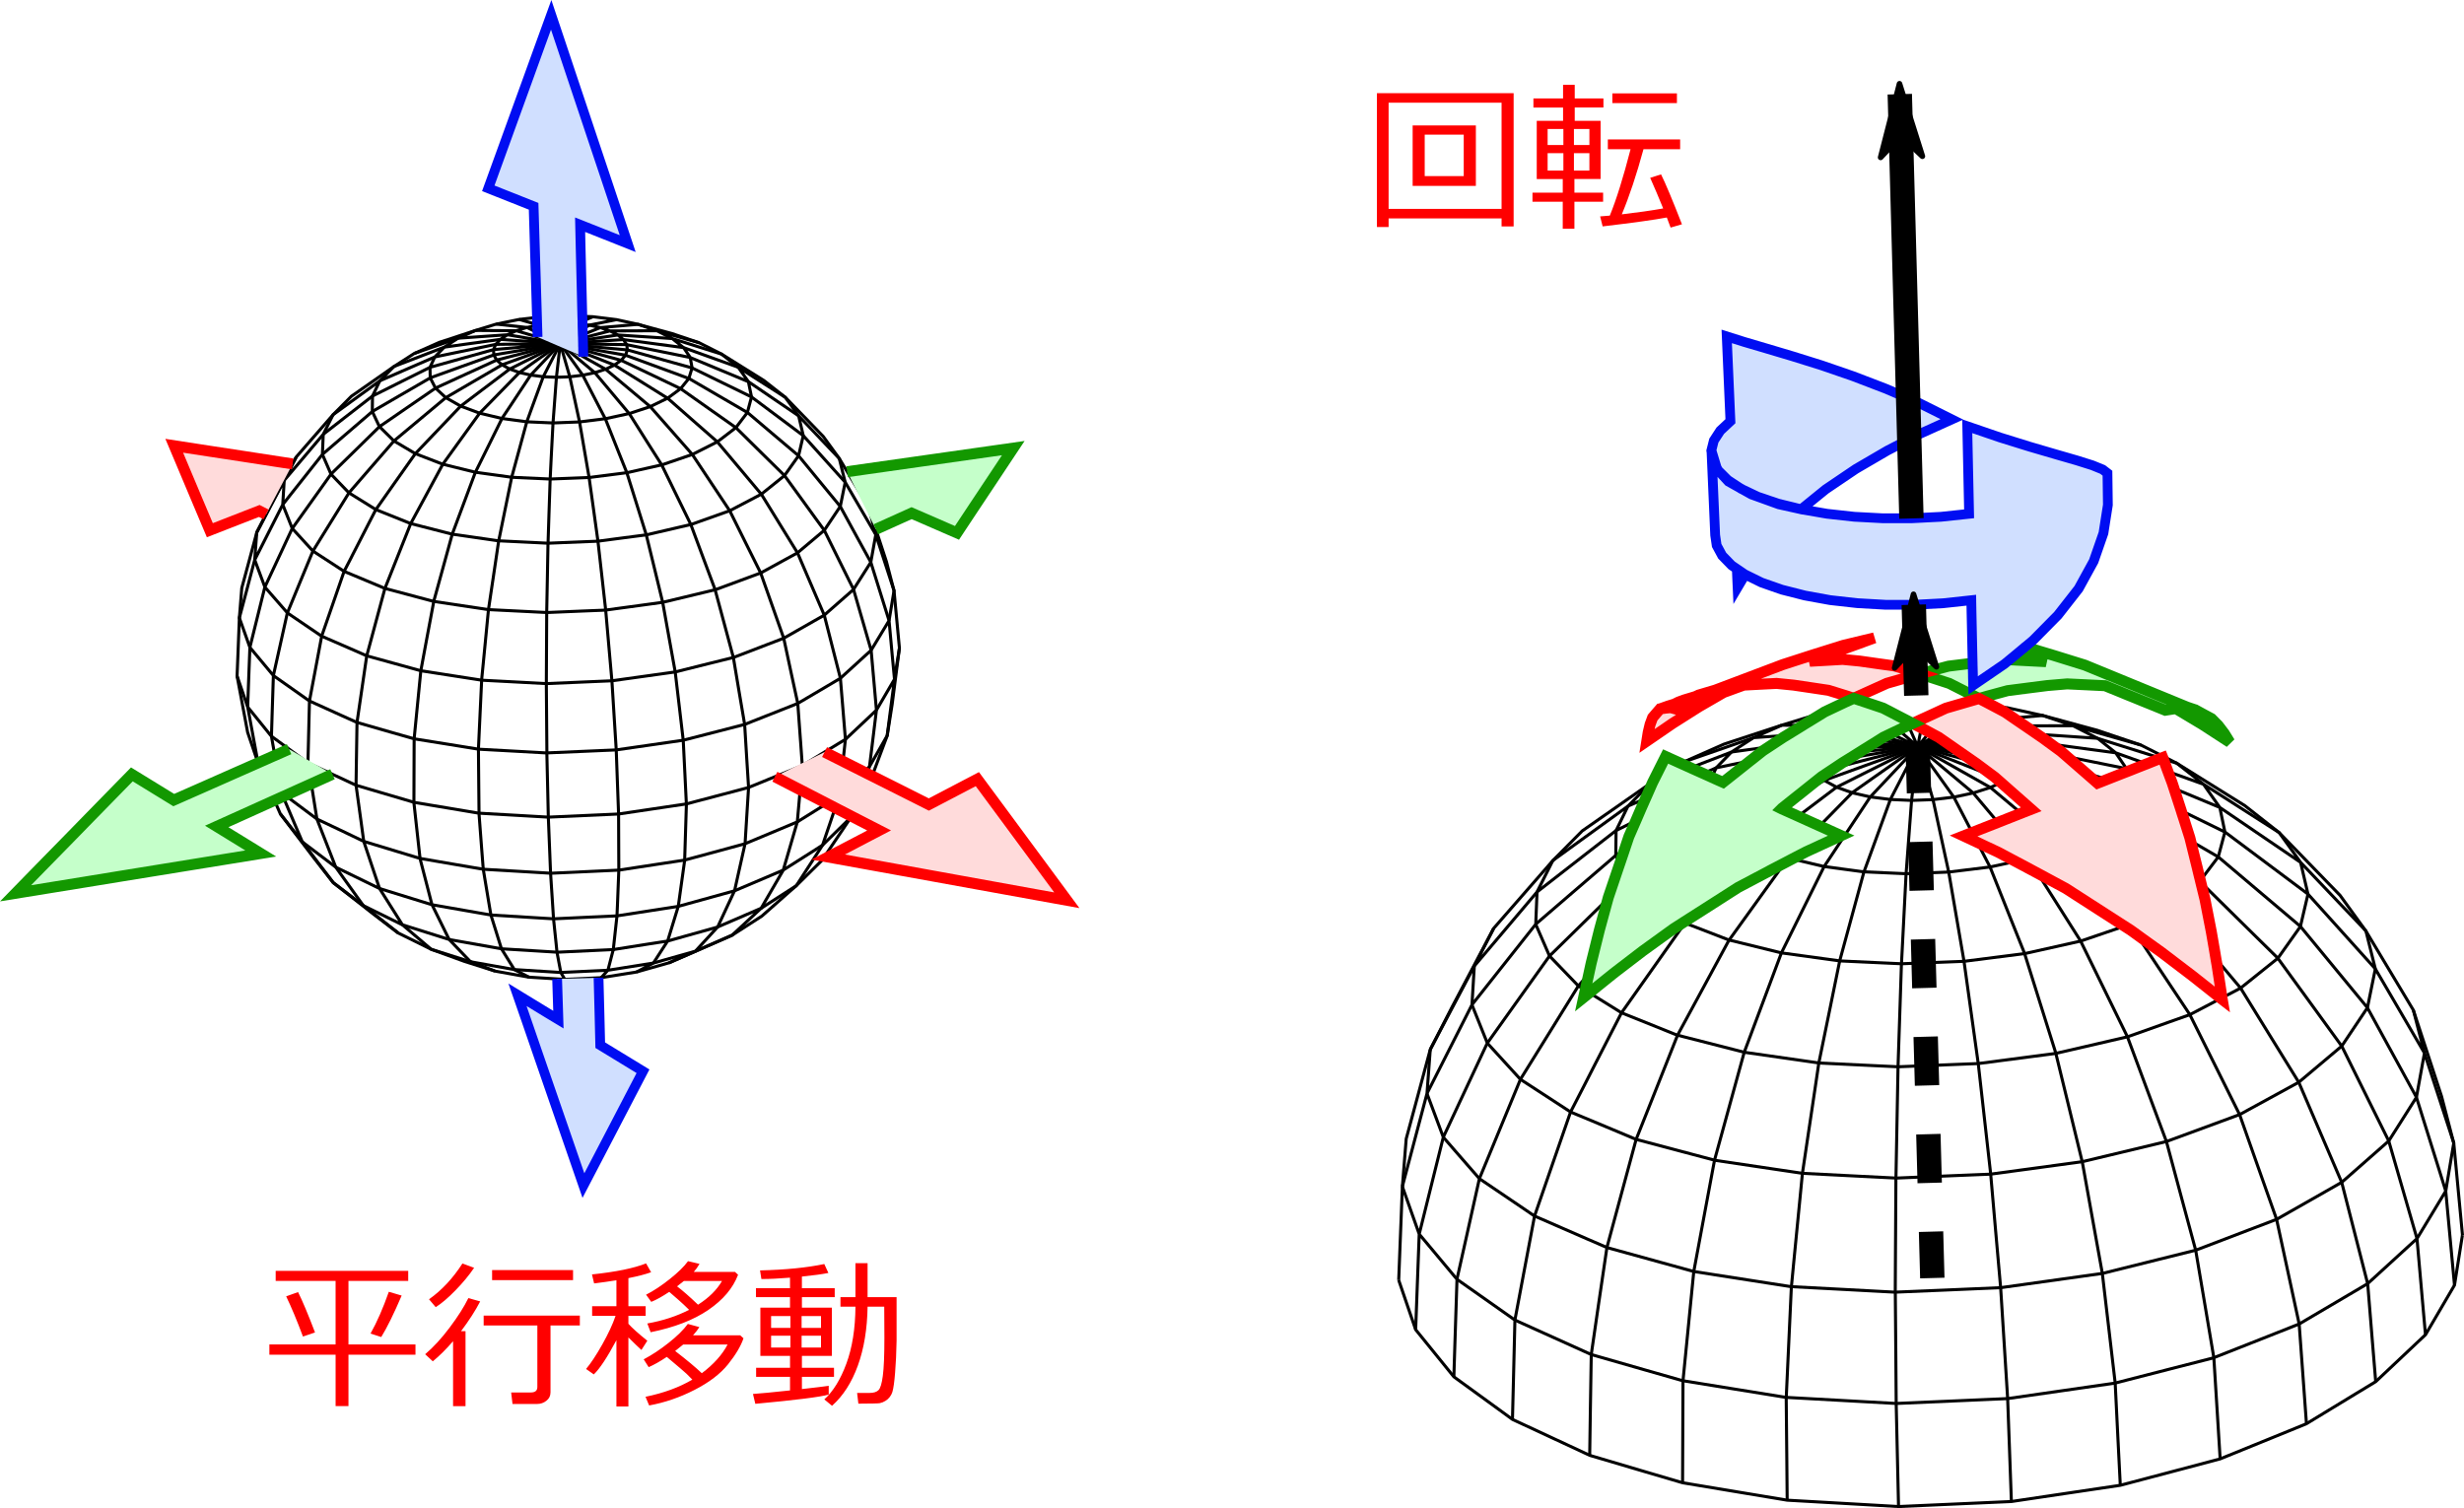 <svg width="202.114" height="123.699" viewBox="0 0 53.476 32.729" xml:space="preserve" xmlns="http://www.w3.org/2000/svg">
<defs>
<marker id="a" overflow="visible" orient="auto">
<path d="m4 0 2-2-7 2 7 2Z" fill-rule="evenodd" stroke="#000" stroke-width=".4pt"/>
</marker>
</defs>
<path d="m-161.287 627.304.318 11.583" fill="none" stroke="#000" stroke-dasharray="4, 4" stroke-linejoin="round" stroke-width=".529" style="font-variation-settings:normal;opacity:1;vector-effect:none;fill:none;fill-opacity:1;stroke:#000;stroke-width:.529;stroke-linecap:butt;stroke-linejoin:round;stroke-miterlimit:4;stroke-dasharray:1.058,1.058;stroke-dashoffset:0;stroke-opacity:1;-inkscape-stroke:none;stop-color:#000;stop-opacity:1" transform="translate(202.906 -611.15)"/>
<g fill="red" color="#000">
<path d="M22.559 111.443v-.84h5.423V105.4h-4.907v-.82H33.93v.82h-4.894v5.204h5.488v.839h-5.488v4.21h-1.053v-4.21Zm9.162-1.446-.878-.284q.794-1.414 1.498-3.422l1.052.31q-.956 2.233-1.672 3.396zm-6.412-.039q-.723-1.943-1.375-3.293l.975-.349q.53 1.053 1.388 3.306zM36.182 107.55l-.549-.646q1.55-1.09 2.738-2.931l.956.355q-.627.923-1.53 1.847-.898.923-1.615 1.375zm4.617-2.215v-.82h6.63v.82zm-3.196 10.325v-5.32q-.865 1-1.66 1.646l-.626-.581q1.02-.866 2.015-2.196 1-1.33 1.523-2.402l.969.272q-.581 1.123-1.57 2.44h.369v6.14zm6.876-.181h-2.008l-.11-.943h1.608q.536 0 .536-.445v-5.043h-4.397v-.807h7.877v.807h-2.402v5.475q0 .433-.335.691-.33.265-.769.265zM56.934 107.769q-.484-.478-.833-.781l-.794-.691q-.846.568-1.472.82l-.426-.588q.917-.465 1.937-1.278 1.026-.814 1.498-1.466l.942.22q-.232.4-.471.658h3.377l.252.233q-.62 1.64-2.434 2.88-1.815 1.24-4.727 1.827l-.271-.717q1.898-.336 3.422-1.117zm-.988-1.924q.685.516 1.718 1.504 1.343-.858 1.963-1.943h-3.119q-.22.187-.562.439zm-6.818 7.212-.633-.445q.581-.685 1.324-2.002.742-1.317 1.091-2.344h-1.918v-.794h1.989v-2.124q-.826.135-1.827.258l-.175-.736q2.938-.31 4.43-.904l.413.723q-.69.252-1.86.484v2.299h1.414v.794h-1.414v.646q.433.49 1.55 1.388l-.484.755q-.368-.329-1.066-1.026v5.656h-.981v-5.43q-1.13 2.118-1.853 2.802zm8.07.426q-.464-.497-.961-.904l-1.13-.955q-.84.561-1.485.839l-.407-.64q1.007-.529 2.04-1.349 1.04-.82 1.576-1.55l.942.259q-.167.284-.516.672h3.861l.271.245q-.323.955-1.265 2.13-.943 1.176-2.75 2.099-1.802.923-3.713 1.272l-.297-.71q2.234-.459 3.835-1.408zm-1.407-2.344q1.447 1.117 2.183 1.821 1.446-1.085 2.111-2.35H56.45q-.362.303-.659.53zM70.797 115.453l-.104-.878h1.02q.498 0 .73-.226.233-.226.355-1.169.13-.949.13-3.131l-.013-2.538h-1.363q-.045 2.75-.8 4.83-.75 2.072-2.112 3.286l-.633-.523q1.085-.975 1.808-2.931.723-1.963.743-4.662H69.33v-.781h1.227v-2.783h.994v2.783h2.376v3.558q-.026 1.491-.122 2.628-.09 1.136-.22 1.575-.071.232-.22.42-.142.187-.355.316-.213.136-.465.187-.167.033-1.75.039zm-8.44.013-.193-.807q.827-.052 3.035-.29v-1.111h-2.777v-.743H65.2v-.975H62.77v-3.951h2.428v-.859h-2.79V106h2.79v-.865q-1.376.11-2.234.11h-.11l-.11-.704q3.145-.077 5.262-.523l.336.73q-.717.148-2.17.297V106h2.687v.73h-2.686v.859h2.453v3.951h-2.453v.975h2.628v.743h-2.628v1q1.691-.187 2.195-.27v.722q-1.04.297-6.011.756zm5.38-7.186h-1.59v.968h1.59zm-2.506 0h-1.582v.968h1.582zm2.505 1.607h-1.588v.969h1.588zm-2.505 0h-1.582v.969h1.582zM123.474 18.388h-9.252v.704h-.956V8.128h11.196V19.04h-.988zm-9.252-.781h9.252V8.91h-9.252zm1.969-1.886V10.77h5.178v4.952zm4.184-4.196h-3.196v3.396h3.196zM126.005 17.019v-.743h2.48V15.16h-2.131v-4.765h2.156v-1.09h-2.428V8.56h2.428V7.444h.956V8.56h2.35v.742h-2.35v1.091h2.118v4.765h-2.144v1.117h2.35v.743h-2.35v2.215h-.956v-2.215Zm1.24-4.642h1.291v-1.318h-1.291zm2.156 0h1.266v-1.318H129.4zm1.266.665H129.4v1.427h1.266zm-2.131 0h-1.291v1.427h1.291zm4.01-4.1v-.795h5.288v.795zm-.795 10.098-.206-.82q.33-.02.794-.065.8-1.956 1.698-5.436h-1.86v-.8h5.921v.8h-3.002q-.852 3.131-1.776 5.333 1.937-.226 3.39-.484-.555-1.363-1.065-2.505l.89-.284q.537 1.071 1.712 4.087l-.93.27q-.123-.341-.31-.826-1.459.278-5.256.73z" style="text-indent:0;text-decoration-line:none;text-transform:none" transform="matrix(.265 0 0 .265 -.132 -.132)"/>
</g>
<path d="m-161.286 627.352-.577-.281M-164.236 626.889l.456.004M-163.368 626.638l-.151.03-.717.22-1.173.385-.084.028-.885.391-.044.028M-161.286 627.352l-.414-.359M-161.286 627.352l-.203-.458M-161.286 627.352l.078-.403M-161.286 627.352l.256-.307M-161.286 627.352l.377-.242M-149.463 637.955l-.116-1.228-.073-.77-.265-1.014-.383-1.172-.23-.701-.635-1.058-.395-.659-.56-.772-.86-.886-.462-.476-.745-.585-1.048-.653-.428-.267-.779-.395-.947-.32-1.184-.321-.752-.165-.315-.039M-161.286 627.352l.47-.19M-161.286 627.352l.541-.14" style="fill:none;stroke:#000;stroke-width:.066;stroke-linejoin:round" transform="translate(202.906 -611.15)"/>
<path d="m-157.917 626.9-.656-.222-.633.054M-157.917 626.9l1.187.337.288.082M-161.286 627.352l.608-.093M-157.382 627.174l-.535-.274-1.039.003M-157.382 627.174l1.177.37.199.062M-161.286 627.352l.678-.045" style="fill:none;stroke:#000;stroke-width:.066;stroke-linejoin:round" transform="translate(202.906 -611.15)"/>
<path d="m-156.988 627.488-.394-.315-1.231-.082-.077-.005M-156.988 627.488l.67.24M-155.083 628.17l-.58-.456-.294-.092M-155.083 628.17l1.04.665.601.384.466.647M-152.976 629.866l.851.894.566.593.205.824M-161.286 627.352l.757.01M-156.754 627.833l-.235-.345-1.223-.164-.177-.023M-156.754 627.833l.083.034M-154.729 628.674l-.354-.503-.772-.277M-154.729 628.674l1.02.694.733.498.16.688M-161.286 627.352l.855.078M-154.619 629.206l-.11-.532-.996-.414M-154.619 629.206l.989.739.814.609" style="fill:none;stroke:#000;stroke-width:.066;stroke-linejoin:round" transform="translate(202.906 -611.15)"/>
<path d="m-152.98 631.256.164-.702.826.916.636.707" style="fill:none;stroke:#000;stroke-width:.066;stroke-linejoin:round" transform="translate(202.906 -611.15)"/>
<path d="m-151.526 633.021.172-.844.622 1.065.444.762M-150.288 634.003l-.242-.934M-150.462 634.964l.174-.96.382 1.172.254.78-.143.855-.03.188" style="fill:none;stroke:#000;stroke-width:.066;stroke-linejoin:round" transform="translate(202.906 -611.15)"/>
<path d="m-152.98 631.256.785.952.67.813M-152.083 633.853l.557-.832.593 1.082.471.86M-151.063 635.912l.225-.354.376-.594.368 1.177.136.434.132.424M-150.45 638.031l.624-1.032.114 1.228.076.815" style="fill:none;stroke:#000;stroke-width:.066;stroke-linejoin:round" transform="translate(202.906 -611.15)"/>
<path d="m-172.55 638.932.368 1.075.777.959.052.064.998.725.274.2 1.119.52.558.26 1.183.35.833.245 1.217.203 1.052.175 1.232.07 1.185.068 1.233-.055 1.216-.054 1.221-.182 1.143-.17 1.193-.315.974-.258 1.143-.465.73-.298 1.054-.641.45-.273.897-.846.183-.172.623-1.065.006-.01.172-1.087M-161.286 627.352l.993.174M-154.763 629.747l.144-.54-.949-.464M-154.763 629.747l.942.797.842.712-.49.69M-153.47 631.946l.726.998.661.91" style="fill:none;stroke:#000;stroke-width:.066;stroke-linejoin:round" transform="translate(202.906 -611.15)"/>
<path d="m-153.016 634.638.333-.28.6-.505.548 1.106.022.045.45.908" style="fill:none;stroke:#000;stroke-width:.066;stroke-linejoin:round" transform="translate(202.906 -611.15)"/>
<path d="m-152.084 636.81.927-.815.094-.083.343 1.186.27.933M-151.52 639.008l.91-.832.16-.145.108 1.229.076.857M-161.286 627.352l1.19.324.03.008M-153.016 634.638l.486 1.133.446 1.038" style="fill:none;stroke:#000;stroke-width:.066;stroke-linejoin:round" transform="translate(202.906 -611.15)"/>
<path d="m-153.497 637.613 1.073-.61.34-.194.306 1.195.257 1.004M-153.007 639.884l1.063-.626.424-.25.1 1.23.074.897M-161.286 627.352l1.148.452.506.2M-154.278 632.594l.809-.648-.88-.866-.793-.782M-154.278 632.594l.648 1.05.267.432.347.562-1.083.592-.2.11M-159.708 628.24l.668.56M-155.38 633.171l.674-.353M-155.38 633.171l.153.306.55 1.104.377.758" style="fill:none;stroke:#000;stroke-width:.066;stroke-linejoin:round" transform="translate(202.906 -611.15)"/>
<path d="m-155.888 635.924 1.158-.426.43-.159.41 1.163.393 1.11M-155.253 638.283l1.153-.44.603-.23.26 1.205.23 1.066M-154.86 640.616l1.149-.453.704-.279.09 1.23.068.935M-161.286 627.352l1.075.605.503.284M-155.888 635.924l.32 1.191.315 1.168" style="fill:none;stroke:#000;stroke-width:.066;stroke-linejoin:round" transform="translate(202.906 -611.15)"/>
<path d="m-157.279 638.787 1.198-.298.828-.206.206 1.217.188 1.116M-157 641.166l1.196-.307.945-.242.077 1.23.06.966M-161.286 627.352l.946.791.26.218M-160.08 628.36l.372-.12.227-.106" style="fill:none;stroke:#000;stroke-width:.066;stroke-linejoin:round" transform="translate(202.906 -611.15)"/>
<path d="m-160.502 628.45.421-.09.536.638M-157.75 631.574l.95-.324M-157.75 631.574l.542 1.108.212.434.262.536M-156.734 633.652l.906-.322.449-.159-.684-1.027-.476-.717" style="fill:none;stroke:#000;stroke-width:.066;stroke-linejoin:round" transform="translate(202.906 -611.15)"/>
<path d="m-158.287 634.011 1.202-.278.351-.081.43 1.156.416 1.116-1.2.288-.627.15M-159.716 629.966l.457 1.145.294.735M-158.965 631.846l1.216-.272-.66-1.042-.273-.43M-160.28 632.013l1.224-.156.09-.011.336 1.072.343 1.093M-159.972 634.232l1.224-.16.46-.06.292 1.198.28 1.152M-159.702 636.632l1.223-.166.764-.104.218 1.214.218 1.21M-159.486 639.096l1.222-.171.985-.138.144 1.225.135 1.154M-159.334 641.503l1.221-.176 1.113-.16.061 1.231.05.988M-161.286 627.352l.717 1.003.067.094M-160.954 628.504l.452-.055.398.768" style="fill:none;stroke:#000;stroke-width:.066;stroke-linejoin:round" transform="translate(202.906 -611.15)"/>
<path d="m-159.486 639.096.078 1.231.074 1.176M-161.753 641.609l1.234-.054 1.185-.052.045 1.233.036 1M-161.286 627.352l.332 1.152M-161.42 628.521l.466-.017.261 1.205.08.367M-160.613 630.076l.897-.11M-161.539 630.112l.926-.036.209 1.216.123.72M-161.639 632.066l1.234-.048.124-.005.116.833.17 1.221.023.165M-161.713 634.302l1.233-.05.508-.02.138 1.226.132 1.174" style="fill:none;stroke:#000;stroke-width:.066;stroke-linejoin:round" transform="translate(202.906 -611.15)"/>
<path d="M-161.758 636.717h.015l1.233-.052.808-.033.107 1.228.109 1.236-1.233.053-1.053.044M-161.639 632.066l-.027.82-.041 1.232-.006.184" style="fill:none;stroke:#000;stroke-width:.066;stroke-linejoin:round" transform="translate(202.906 -611.15)"/>
<path d="m-163.432 634.22 1.233.059.486.023-.023 1.233-.022 1.174v.008M-163.788 636.614l1.233.063.796.04-.007 1.233-.002.296-.005.947M-164.027 639.074l1.232.065 1.023.055.01 1.233.009 1.182" style="fill:none;stroke:#000;stroke-width:.066;stroke-linejoin:round" transform="translate(202.906 -611.15)"/>
<path d="m-164.14 641.477 1.233.068 1.154.064.028 1.233.023 1.004M-161.286 627.352l-.133 1.17M-161.879 628.501l.46.02-.092 1.23-.027.36M-162.452 630.071l.914.041-.063 1.232-.037.722-1.233-.057-.108-.005M-164.14 641.477l.012 1.234.009.997" style="fill:none;stroke:#000;stroke-width:.066;stroke-linejoin:round" transform="translate(202.906 -611.15)"/>
<path d="m-161.286 627.352-.566 1.096-.027.054M-162.315 628.445l.436.056-.423 1.16-.15.41M-163.317 629.956l.864.116-.324 1.19-.202.742" style="fill:none;stroke:#000;stroke-width:.066;stroke-linejoin:round" transform="translate(202.906 -611.15)"/>
<path d="m-164.244 631.83 1.223.168.042.006-.205 1.004-.248 1.211" style="fill:none;stroke:#000;stroke-width:.066;stroke-linejoin:round" transform="translate(202.906 -611.15)"/>
<path d="m-165.05 633.987 1.22.175.398.057-.075.509-.121.813-.032.212-.128.862" style="fill:none;stroke:#000;stroke-width:.066;stroke-linejoin:round" transform="translate(202.906 -611.15)"/>
<path d="m-165.696 636.33 1.22.182.688.102-.063.648-.12 1.228-.056.584M-166.146 638.745l1.22.19.898.14-.057 1.231-.054 1.172-1.219-.197-1.022-.165M-164.244 631.83l-.432 1.155-.093.248-.282.754M-166.499 633.617l.01.002 1.195.305.243.062-.131.475-.327 1.189-.187.679" style="fill:none;stroke:#000;stroke-width:.066;stroke-linejoin:round" transform="translate(202.906 -611.15)"/>
<path d="m-167.397 635.878 1.192.316.51.135-.019.096-.226 1.213-.206 1.107M-168.031 638.225l1.19.328.695.192-.121 1.227-.113 1.144M-168.371 640.547l1.186.34.805.23-.005 1.233-.004.98M-161.286 627.352l-.846.898-.183.195M-162.71 628.355l.395.09-.682 1.028-.32.483M-164.01 629.792l.693.164-.547 1.106-.38.768-1.135-.279M-168.371 640.547l-.02 1.233-.014.955M-161.286 627.352l-1.009.71-.415.293" style="fill:none;stroke:#000;stroke-width:.066;stroke-linejoin:round" transform="translate(202.906 -611.15)"/>
<path d="m-163.047 628.234.338.12-.705.72M-165.38 631.551l-.587 1.085-.532.981M-167.714 633.13l1.145.46.07.027-.002.006-.234.59-.456 1.147-.206.517M-168.82 635.283l.744.31.679.285-.191.706-.322 1.19-.121.45M-169.602 637.541l1.131.493.44.19-.18 1.221-.16 1.102-1.125-.508-.532-.24M-167.714 633.13l-.441.858-.123.239-.24.47-.302.586M-169.908 634.575l.388.252.7.456-.404 1.165-.378 1.093" style="fill:none;stroke:#000;stroke-width:.066;stroke-linejoin:round" transform="translate(202.906 -611.15)"/>
<path d="m-170.799 636.73 1.022.692.175.12-.229 1.211-.197 1.046" style="fill:none;stroke:#000;stroke-width:.066;stroke-linejoin:round" transform="translate(202.906 -611.15)"/>
<path d="m-171.286 638.914 1.01.71.248.175-.03 1.233-.023.922M-161.286 627.352l-1.104.552-.657.33" style="fill:none;stroke:#000;stroke-width:.066;stroke-linejoin:round" transform="translate(202.906 -611.15)"/>
<path d="m-163.314 628.087.267.147-.834.63M-166.338 631.182l.959.37.721-1.001.487-.675M-166.338 631.182l-.712 1.008-.664.94-.698-.434M-161.286 627.352l-1.16.42-.869.315M-163.39 628.02l.075.067-.587.343M-168.651 632.547l.149.093M-168.651 632.547l-.65 1.049-.608.979" style="fill:none;stroke:#000;stroke-width:.066;stroke-linejoin:round" transform="translate(202.906 -611.15)"/>
<path d="m-170.627 633.788.719.787-.27.653-.471 1.14-.15.362" style="fill:none;stroke:#000;stroke-width:.066;stroke-linejoin:round" transform="translate(202.906 -611.15)"/>
<path d="m-171.582 635.83.26.3.523.6-.268 1.204-.219.98" style="fill:none;stroke:#000;stroke-width:.066;stroke-linejoin:round" transform="translate(202.906 -611.15)"/>
<path d="m-172.105 637.933.791.947.029.034-.04 1.232-.028.884M-168.424 632.286l-.227.261-.626-.65M-169.277 631.897l-.717 1.004-.633.887M-170.96 632.957l.333.83-.523 1.118-.432.925M-171.936 634.882l.354.948-.197.791-.297 1.197-.029.115M-172.47 636.902l.197.558.168.473-.046 1.233-.031.84M-161.286 627.352l-1.196.307-.6.154M-167.839 629.714l.085.18M-167.839 629.714l-.936.804-.802.69" style="fill:none;stroke:#000;stroke-width:.066;stroke-linejoin:round" transform="translate(202.906 -611.15)"/>
<path d="m-169.577 631.208.3.69.881-.864.386-.378" style="fill:none;stroke:#000;stroke-width:.066;stroke-linejoin:round" transform="translate(202.906 -611.15)"/>
<path d="m-169.548 630.508-.028.7-.766.967-.618.781M-170.909 632.116l-.051.84-.558 1.1-.418.826M-171.865 633.927l-.071.955-.316 1.193-.219.827" style="fill:none;stroke:#000;stroke-width:.066;stroke-linejoin:round" transform="translate(202.906 -611.15)"/>
<path d="m-167.03 628.112-.051.033-1.012.707-.473.33-.637.643-.812.93-.474.543-.577 1.09-.323.612-.476.927-.32 1.19-.202.747-.083 1.038-.049 1.233-.031.797M-161.286 627.352l-1.217.205-.244.041" style="fill:none;stroke:#000;stroke-width:.066;stroke-linejoin:round" transform="translate(202.906 -611.15)"/>
<path d="m-170.909 632.116-.576 1.09-.38.72M-161.286 627.352l-1.242.11M-167.832 629.174l-.007.54.183-.106M-167.832 629.174l-.974.757-.742.577" style="fill:none;stroke:#000;stroke-width:.066;stroke-linejoin:round" transform="translate(202.906 -611.15)"/>
<path d="m-167.574 628.645-1 .724-.63.456-.344.683-.797.942-.564.666.42-.818M-165.66 627.814l-.282.123M-167.574 628.645l-.258.53.427-.213M-161.286 627.352l-1.083.01M-161.286 627.352l-.954-.07M-165.328 627.471l-.332.343M-165.328 627.471l-.889.342" style="fill:none;stroke:#000;stroke-width:.066;stroke-linejoin:round" transform="translate(202.906 -611.15)"/>
<path d="m-167.038 628.128-.043.017-.493.5.38-.165M-164.516 627.358l-.812.113.48-.312" style="fill:none;stroke:#000;stroke-width:.066;stroke-linejoin:round" transform="translate(202.906 -611.15)"/>
<path d="m-164.847 627.159-1.166.406-.365.127M-162.005 627.14l.719.211-.837-.142M-164.236 626.889l-.611.27.714-.05M-166.366 631.165l.028.017.084-.089M-165.755 628.02l.095-.206.74-.153M-165.43 628.065l-.14.039M-163.433 626.678l-.086-.009M-159.992 629.433l.276.533.552-.12M-159.5 626.548l.175-.035M-158.044 627.571l1.21.245.08.017.01.063M-157.627 627.934l.46.129M-155.363 629.399l.6.348-.388.512M-154.814 631.957l.536.637-.404.212M-191.7 618.328l.462.136.49.145M-191.47 618.257l-.23.07M-192.584 618.321l.769.006h.115l-.194.088M-191.47 618.257l-.667-.073" style="fill:none;stroke:#000;stroke-width:.066;stroke-linejoin:round" transform="translate(202.906 -611.15)"/>
<path d="m-191.251 618.038-.39.045-.496.101-.447.137-.73.24-.053.017-.55.244-.438.282-.63.44-.295.206-.397.4-.505.579-.295.339-.08.15-.359.68-.122.23-.095.186-.2.391-.2.742-.126.465-.052.647-.03.767-.02.497.142.755.087.465.225.664M-183.978 627.991l.269-.72.058-.155.107-.677.098-.762.06-.463-.072-.765-.045-.48-.165-.63-.23-.703-.152-.465-.15-.252-.083-.137-.237-.396-.17-.284-.35-.481-.535-.552-.288-.297-.464-.364-.652-.407-.267-.166-.485-.246-.59-.2-.737-.2-.468-.102-.51-.063-.232-.01M-190.118 618.207l-.145-.018M-190.118 618.207l.592-.12" style="fill:none;stroke:#000;stroke-width:.066;stroke-linejoin:round" transform="translate(202.906 -611.15)"/>
<path d="m-189.877 618.26-.241-.053-.143.091M-189.877 618.26l.766-.066.053-.005.409.139M-189.668 618.332l-.209-.072-.38.153M-189.668 618.332l.769-.003.25-.001M-188.316 618.498l-.333-.17.739.21.18.051M-190.256 618.483l.588-.151.17.087" style="fill:none;stroke:#000;stroke-width:.066;stroke-linejoin:round" transform="translate(202.906 -611.15)"/>
<path d="m-189.498 618.42.766.05.416.028M-188.071 618.694l-.245-.196.733.231.337.106.36.285M-189.376 618.52l-.122-.1-.757.114M-189.376 618.52l.762.102.543.072" style="fill:none;stroke:#000;stroke-width:.066;stroke-linejoin:round" transform="translate(202.906 -611.15)"/>
<path d="m-187.925 618.909-.146-.215.723.26.463.166M-186.664 619.433l-.221-.313.648.413.374.24.29.403M-190.254 618.577l.767-.05.11-.007.072.11M-189.305 618.63l.753.152.627.127M-187.886 619.135l-.04-.226.71.295.552.23" style="fill:none;stroke:#000;stroke-width:.066;stroke-linejoin:round" transform="translate(202.906 -611.15)"/>
<path d="m-186.596 619.765-.068-.332.635.432.456.31M-185.473 620.604l-.1-.428.53.556.352.37.074.298.054.215M-184.563 621.615l.035.06.18.31.387.663.008.013.054.092" style="fill:none;stroke:#000;stroke-width:.066;stroke-linejoin:round" transform="translate(202.906 -611.15)"/>
<path d="m-183.9 622.753-.026-.104-.124-.478M-184.007 623.351l.108-.598.238.73.158.486-.108.65M-189.29 618.744l-.015-.115-.769-.01-.179-.002M-189.29 618.744l.74.206.664.185M-187.956 619.363l.07-.228.691.337.6.293M-186.686 620.102l.09-.337.616.46.507.38" style="fill:none;stroke:#000;stroke-width:.066;stroke-linejoin:round" transform="translate(202.906 -611.15)"/>
<path d="m-185.575 621.042.102-.438.514.571.218.243.178.197-.008.042-.095.468-.003.016M-187.956 619.363l.665.387.605.352M-186.935 620.43l.25-.329.586.497.524.443" style="fill:none;stroke:#000;stroke-width:.066;stroke-linejoin:round" transform="translate(202.906 -611.15)"/>
<path d="m-185.88 621.471.305-.43.488.594.408.495.01.011M-185.017 622.66l.347-.519.37.677.293.533M-184.382 623.942l.375-.59.229.733.167.534M-184 625.262l.389-.643.07.765.048.507M-183.493 625.891l.107-.677M-189.33 618.859l.04-.115-.765-.07-.197-.019M-183.885 626.562l.388-.664.004-.007-.099.762-.06.463-.383.67M-189.33 618.859l.722.265.652.24-.179.221M-184.382 623.942l.214.738.168.582" style="fill:none;stroke:#000;stroke-width:.066;stroke-linejoin:round" transform="translate(202.906 -611.15)"/>
<path d="m-184.667 625.87.568-.518.099-.09.068.765.047.534M-189.425 618.97l.096-.111-.757-.133-.165-.03M-184.558 627.196l.56-.527.113-.108-.093.763-.057.462M-189.425 618.97l.694.33.596.285M-184.155 627.902l.12-.116-.054.149M-196.95 628.521l.128.292.466.612.25.329.433.553.605.473.248.195.555.423.689.34.029.015.721.262.662.21.737.132.612.038.167.01.732-.034.057-.003.764-.122.706-.2.62-.268.703-.31.047-.02.647-.416.576-.509.172-.151.547-.54.009-.009.43-.637.201-.3.012-.021M-188.417 619.792l.282-.207.628.443.572.403M-187.338 620.74l.403-.309.547.54.508.5M-186.383 621.875l.503-.404.452.622.202.279.21.288" style="fill:none;stroke:#000;stroke-width:.066;stroke-linejoin:round" transform="translate(202.906 -611.15)"/>
<path d="m-185.598 623.148.581-.489.195.394.341.689.1.2-.578.507-.058.052M-184.428 628.863l-.01.024-.548.538-.068.067M-185.054 629.492l-.417.644-.153.236-.647.415-.116.075M-187.338 620.74l.494.587.46.548" style="fill:none;stroke:#000;stroke-width:.066;stroke-linejoin:round" transform="translate(202.906 -611.15)"/>
<path d="m-187.07 622.235.687-.36.403.654.085.138.297.481M-186.397 623.585l.64-.35.16-.087.084.198.303.706.193.449M-185.897 625.001l.668-.38.212-.12.19.744.16.625M-185.592 626.416l.662-.39.263-.156.063.766.046.56M-189.571 619.073l.146-.103-.741-.202-.084-.023M-185.494 627.765l.483-.294.453-.275-.052.477M-189.571 619.073l.652.406.501.313M-188.794 619.974l.377-.182.577.507.502.44-.543.274M-185.592 626.416l.056.767.005.064.037.518-.595.242-.571.233M-190.747 618.61l.5.282.483.271" style="fill:none;stroke:#000;stroke-width:.066;stroke-linejoin:round" transform="translate(202.906 -611.15)"/>
<path d="m-189.764 619.164.193-.091-.677-.267M-185.602 628.987l.64-.399" style="fill:none;stroke:#000;stroke-width:.066;stroke-linejoin:round" transform="translate(202.906 -611.15)"/>
<path d="m-189.997 619.238.233-.075.59.493.38.319M-185.602 628.987l-.215.738-.09.307M-185.906 630.032l.649-.411.203-.13.247-.727.027-.082M-189.25 620.125l.456-.15.507.576.406.462M-186.965 630.483l.707-.3.352-.15-.386.664-.095.165M-188.545 621.24l.664-.227.425.64.387.582" style="fill:none;stroke:#000;stroke-width:.066;stroke-linejoin:round" transform="translate(202.906 -611.15)"/>
<path d="m-187.331 631.268.706-.304.238-.103-.563.523-.069.064-.705.306-.09.039M-187.913 622.534l.725-.257.119-.042.342.688.33.662M-187.386 623.95l.721-.266.268-.099.256.725.244.691" style="fill:none;stroke:#000;stroke-width:.066;stroke-linejoin:round" transform="translate(202.906 -611.15)"/>
<path d="m-186.99 625.42.717-.275.376-.144.161.751.144.664-.715.283-.438.173M-188.545 621.24l.337.69.295.604M-187.331 631.268l-.483.525M-188.88 622.758l.749-.174.218-.05.268.72.26.695M-188.725 632.05l.74-.208.171-.049-.575.254M-188.524 624.222l.748-.179.39-.094.2.742.196.728" style="fill:none;stroke:#000;stroke-width:.066;stroke-linejoin:round" transform="translate(202.906 -611.15)"/>
<path d="m-188.252 625.733.746-.186.516-.128.127.758.118.695M-188.078 627.215l.744-.191.589-.152.047.767.038.601M-190.747 618.61l.504.422.246.206M-188.01 628.597l.744-.196.606-.16-.048.766-.028.454M-186.736 629.461l.709-.296.425-.178.062-.697M-190.258 619.293l.022-.005.24-.05.494.588.251.3M-188.047 629.816l.742-.2.569-.155-.168.75-.06.272" style="fill:none;stroke:#000;stroke-width:.066;stroke-linejoin:round" transform="translate(202.906 -611.15)"/>
<path d="m-189.77 620.238.52-.113.41.65.295.464-.757.17M-188.186 630.82l.74-.204.481-.133-.325.697-.041.089-.74.207-.345.097M-188.078 627.215l.038.767.03.615M-190.747 618.61l.447.624.042.059M-189.481 628.816l.76-.113.712-.106-.024.768-.014.452" style="fill:none;stroke:#000;stroke-width:.066;stroke-linejoin:round" transform="translate(202.906 -611.15)"/>
<path d="m-190.54 619.327.282-.034.023.045.353.683.113.217M-189.476 630.034l.76-.116.67-.102-.106.762-.034.243" style="fill:none;stroke:#000;stroke-width:.066;stroke-linejoin:round" transform="translate(202.906 -611.15)"/>
<path d="m-190.328 620.307.559-.07.284.715.183.457M-189.516 631.027l.76-.118.57-.088-.225.734-.005.018M-190.12 621.513l.761-.097.057-.007.23.734.192.615M-189.596 631.758l.759-.12.42-.065-.308.477" style="fill:none;stroke:#000;stroke-width:.066;stroke-linejoin:round" transform="translate(202.906 -611.15)"/>
<path d="m-189.929 622.895.762-.1.287-.037.182.746.174.718M-189.713 632.207l.759-.12.23-.037-.37.197M-189.76 624.39l.76-.103.476-.065.136.757.136.754M-189.626 625.925l.76-.106.614-.086.09.763.084.719-.76.11-.694.1M-189.596 631.758l-.117.45M-189.929 622.895l.086.764.082.731M-190.735 632.255l.768-.036.048-.002.206-.01-.146.161M-191.041 624.443h.01l.768-.032.502-.02.067.765.068.77" style="fill:none;stroke:#000;stroke-width:.066;stroke-linejoin:round" transform="translate(202.906 -611.15)"/>
<path d="m-191.05 625.986.768-.033.656-.028.048.767.046.733M-191.038 627.49l.768-.033.738-.032.028.768.023.623M-190.747 618.61l.207.717M-191.006 628.884l.768-.034.757-.034.003.768.002.45M-190.83 619.338l.193-.007.097-.004.011.051.162.751.039.178" style="fill:none;stroke:#000;stroke-width:.066;stroke-linejoin:round" transform="translate(202.906 -611.15)"/>
<path d="m-190.957 630.102.768-.035.713-.033-.03.768-.01.225M-190.904 620.329l.576-.022.13.757.077.449M-190.893 631.09l.039-.001.767-.036.139-.006.432-.02-.08.731-.334.016-.768.036-.12.006M-190.966 621.546l.768-.03.077-.003.106.76.086.622-.767.031-.317.013M-190.747 618.61l-.073.64-.01.088M-191.006 628.884l.031.768.018.45M-191.116 619.326l.286.012-.057.766-.017.225" style="fill:none;stroke:#000;stroke-width:.066;stroke-linejoin:round" transform="translate(202.906 -611.15)"/>
<path d="m-192.418 630.015.767.045.694.041.05.767.014.223M-191.473 620.304l.569.025-.04.767-.022.45M-192.252 631.008l.767.047.592.036.055.524.02.2" style="fill:none;stroke:#000;stroke-width:.066;stroke-linejoin:round" transform="translate(202.906 -611.15)"/>
<path d="m-191.801 621.508.768.035.067.003-.026.768-.02.625M-192.023 631.741l.767.047.424.026.014.001.083.44M-192.083 622.887l.768.037.302.015-.014.768-.014.731v.005M-191.744 632.192l.767.048.158.01.084.005.087.15" style="fill:none;stroke:#000;stroke-width:.066;stroke-linejoin:round" transform="translate(202.906 -611.15)"/>
<path d="m-192.305 624.38.768.038.496.025-.004.769-.001.184-.003.59M-192.454 625.912l.768.04.637.034.006.768.006.737M-192.523 627.409l.767.042.718.04.018.768.014.625-.767-.044-.738-.042M-192.083 622.887l-.047.317-.075.506-.02.132-.08.537M-191.744 632.192l.317.165M-193.493 624.202l.76.114.428.064-.039.403-.074.765-.036.364" style="fill:none;stroke:#000;stroke-width:.066;stroke-linejoin:round" transform="translate(202.906 -611.15)"/>
<path d="m-193.773 625.707.76.118.56.087-.036.767-.034.73" style="fill:none;stroke:#000;stroke-width:.066;stroke-linejoin:round" transform="translate(202.906 -611.15)"/>
<path d="m-193.919 627.184.76.122.636.103.007.768.006.621M-190.747 618.61l-.283.548-.086.168M-193.924 628.563l.758.126.655.11.058.765.035.451M-191.388 619.29l.272.036-.264.721-.093.257" style="fill:none;stroke:#000;stroke-width:.066;stroke-linejoin:round" transform="translate(202.906 -611.15)"/>
<path d="m-193.79 629.78.756.13.616.105.126.758.04.236M-192.011 620.232l.538.072-.202.741-.126.463" style="fill:none;stroke:#000;stroke-width:.066;stroke-linejoin:round" transform="translate(202.906 -611.15)"/>
<path d="m-193.53 630.785.756.132.522.091.229.733M-192.589 621.399l.762.105.026.004-.154.753-.128.627-.76-.11-.248-.035M-193.158 631.54l.756.134.379.067.28.451-.757-.135-.195-.035M-193.924 628.563l.084.764.05.453M-191.388 619.29l-.424.641-.2.3M-195.012 629.41l.736.223.485.147.193.744.067.26M-192.496 620.117l.485.115-.341.689-.237.478M-194.669 630.433l.734.227.405.125.34.69.032.065M-193.296 621.225l.707.174-.269.72-.233.624" style="fill:none;stroke:#000;stroke-width:.066;stroke-linejoin:round" transform="translate(202.906 -611.15)"/>
<path d="m-194.172 631.221.733.23.28.088.464.483M-193.992 622.513l.744.19.157.04-.081.295-.204.74-.117.424" style="fill:none;stroke:#000;stroke-width:.066;stroke-linejoin:round" transform="translate(202.906 -611.15)"/>
<path d="m-194.172 631.221.585.498.04.033.732.232.12.038.531.202M-194.552 623.92l.743.198.316.084-.01.06-.142.755-.128.69M-194.947 625.383l.74.204.434.12-.075.764-.07.713M-195.158 626.829l.738.212.502.143-.003.768-.002.61-.737-.217-.519-.153M-190.747 618.61l-.448.476-.193.204-.245-.056M-194.552 623.92l-.119.44-.2.742-.076.28" style="fill:none;stroke:#000;stroke-width:.066;stroke-linejoin:round" transform="translate(202.906 -611.15)"/>
<path d="m-195.925 624.957.705.306.273.12-.111.76-.1.686M-196.19 626.363l.7.317.332.149-.012.768-.002.105v.018l-.007.472M-190.747 618.61l-.477.335-.41.29" style="fill:none;stroke:#000;stroke-width:.066;stroke-linejoin:round" transform="translate(202.906 -611.15)"/>
<path d="m-196.223 627.706.532.248.512.238.105.761.062.457M-191.843 619.159l.21.075-.537.55-.326.333" style="fill:none;stroke:#000;stroke-width:.066;stroke-linejoin:round" transform="translate(202.906 -611.15)"/>
<path d="m-196.028 628.925.694.33.322.155.244.729.099.294M-192.908 619.964l.412.153-.45.623-.35.485M-195.62 629.97l.692.337.259.126.41.65.087.139-.69-.34-.159-.078M-193.892 620.995l.596.23-.365.676-.331.611M-194.75 622.209l.714.286.044.018-.146.367-.002.004-.004.01-.284.714-.124.312-.423-.177-.463-.193M-196.028 628.925l.28.715.129.33" style="fill:none;stroke:#000;stroke-width:.066;stroke-linejoin:round" transform="translate(202.906 -611.15)"/>
<path d="m-192.908 619.964-.53.556-.454.475M-196.344 629.422l.612.463.113.085.448.625.15.209M-194.356 620.72l.464.275-.444.628-.413.586" style="fill:none;stroke:#000;stroke-width:.066;stroke-linejoin:round" transform="translate(202.906 -611.15)"/>
<path d="m-196.344 629.422.464.612.207.272.611.466.041.032.604.474.152.12M-195.333 621.846l.584.363-.149.289-.126.246-.226.44-.04.08-.148.286M-196.115 623.109l.644.419.033.022-.251.726-.236.68M-196.67 624.451l.636.432.109.074-.142.755-.123.651M-196.973 625.812l.628.442.155.11-.019.767-.002.092-.012.483-.408-.297-.384-.28M-190.747 618.61l-.48.24-.616.309" style="fill:none;stroke:#000;stroke-width:.066;stroke-linejoin:round" transform="translate(202.906 -611.15)"/>
<path d="m-192.01 619.067.167.092-.613.463-.452.342-.323-.184M-196.67 624.451l-.167.75-.136.61M-197.483 625.2l.492.59.018.022-.025.768-.017.55M-190.747 618.61l-.482.174-.722.262-.059.021" style="fill:none;stroke:#000;stroke-width:.066;stroke-linejoin:round" transform="translate(202.906 -611.15)"/>
<path d="m-197.531 626.493.483.597.033.04.073.416M-192.127 618.964l.117.104-.664.387-.557.325M-193.454 619.573l.223.207-.59.493-.535.446M-194.67 620.41l.314.31-.504.58-.473.546M-195.723 621.44l.134.14.256.266-.204.33-.405.653-.046.075-.127.205" style="fill:none;stroke:#000;stroke-width:.066;stroke-linejoin:round" transform="translate(202.906 -611.15)"/>
<path d="m-196.563 622.619.448.49-.294.71-.26.632-.489-.56M-193.454 619.573l-.633.435-.584.402M-196.763 628.437l.3.707.119.278-.478-.609M-194.827 620.08l.156.33-.549.538-.42.411-.083.082M-195.909 621.012l.143.328.043.101-.188.265-.149.208-.446.625-.051.072-.006.008M-196.77 622.1l.201.505.005.014-.325.696-.269.576M-197.378 623.3l.22.59-.185.746-.14.565" style="fill:none;stroke:#000;stroke-width:.066;stroke-linejoin:round" transform="translate(202.906 -611.15)"/>
<path d="m-197.378 623.3-.196.743-.137.516.228.642-.029.767-.019.525M-190.747 618.61l-.483.123-.744.192-.153.039" style="fill:none;stroke:#000;stroke-width:.066;stroke-linejoin:round" transform="translate(202.906 -611.15)"/>
<path d="m-197.76 625.823.229.67.14.755.085.459M-192.19 618.853l.063.111-.698.32-.63.289-.114-.223M-190.747 618.61l-.484.081-.758.128-.2.034" style="fill:none;stroke:#000;stroke-width:.066;stroke-linejoin:round" transform="translate(202.906 -611.15)"/>
<path d="m-192.196 618.738.007.115-.723.26-.657.237M-193.574 619.122l.005.229-.664.385-.594.345" style="fill:none;stroke:#000;stroke-width:.066;stroke-linejoin:round" transform="translate(202.906 -611.15)"/>
<path d="m-194.822 619.745-.004.336-.583.501-.5.43" style="fill:none;stroke:#000;stroke-width:.066;stroke-linejoin:round" transform="translate(202.906 -611.15)"/>
<path d="m-195.891 620.576-.018.436-.216.273-.477.602-.168.214M-196.738 621.577l-.032.524-.161.317-.347.686-.1.196.044-.595.205-.389.36-.68.03-.059M-194.822 619.745l-.607.471-.462.36" style="fill:none;stroke:#000;stroke-width:.066;stroke-linejoin:round" transform="translate(202.906 -611.15)"/>
<path d="m-194.662 619.415-.622.45-.393.285-.214.426-.496.586-.062.073-.29.342.184-.358.078-.151M-190.747 618.61l-.486.042-.765.068-.198.018M-192.147 618.623l-.049.115-.74.206-.638.178M-193.47 618.897l-.104.225-.688.343-.56.28.16-.33M-190.747 618.61l-.487.004-.768.008-.145.002" style="fill:none;stroke:#000;stroke-width:.066;stroke-linejoin:round" transform="translate(202.906 -611.15)"/>
<path d="m-192.045 618.514-.102.11-.753.155-.57.118M-193.264 618.684l-.206.213-.705.306-.487.212.307-.312.717-.275.374-.144M-191.894 618.415l.657.111.49.083-.488-.035-.767-.056-.043-.003" style="fill:none;stroke:#000;stroke-width:.066;stroke-linejoin:round" transform="translate(202.906 -611.15)"/>
<path d="m-192.964 618.49.766-.054.304-.021-.15.1-.762.105-.458.064.3-.195" style="fill:none;stroke:#000;stroke-width:.066;stroke-linejoin:round" transform="translate(202.906 -611.15)"/>
<path d="m-192.584 618.321-.38.169-.726.252-.227.08M-184.2 621.92l.115-.052-.198-.086M-196.15 628.16l.122.765-.616-.46-.07-.05M-191.246 618.211l-.224.046.229.112M-191.247 618.195l-.394-.112M-190.265 618.123l.228-.1" style="fill:none;stroke:#000;stroke-width:.066;stroke-linejoin:round" transform="translate(202.906 -611.15)"/>
<path d="m12.99 21.22.02.768.017.695.656.4.272.166-.355.681-.355.682-.355.681-.228.437-.251-.726-.251-.726-.251-.726-.251-.727-.25-.726-.177-.51.656.4.232.14-.024-.767-.004-.118M12.66 7.741l-.002-.085-.002-.061v-.049l-.002-.041v-.04l-.001-.038-.001-.043-.001-.03v-.021l-.003-.07-.003-.115-.003-.11v-.066l-.004-.108-.019-.768-.019-.768-.01-.451.714.283.319.127-.244-.73-.243-.728-.244-.728-.244-.73-.244-.728-.243-.728-.199-.593-.262.722-.261.722-.262.722-.262.723-.262.722-.056.154.714.283.27.107.023.768.024.768.023.768.003.106.003.102v.009l.002.047v.016l.005.157.003.096" color="#000" fill="#d0dfff" stroke="#000df2" stroke-width=".212"/>
<path d="m-195.69 627.953-.283.128-.124.056-.053.024-.321.144-.242.11-.05.022-.063.028-.099.045-.025.011-.7.316-.553.249.655.402.301.185-.758.123-.759.123-.758.123-.759.123-.759.124-.758.123-.77.125.537-.55.538-.549.537-.55.537-.549.375-.383.655.402.254.156.703-.31.703-.311.422-.186.054-.024.248-.11.027-.012.036-.015.31-.137M-184.52 621.387l.76-.108.761-.108.761-.108.761-.108.562-.08-.425.64-.426.64-.371.56-.705-.307-.28-.121-.7.316-.075.034" color="#000" fill="#c5ffca" stroke="#139800" style="stroke-width:.238" transform="translate(202.906 -611.15)"/>
<path d="m-197.133 622.314-.146-.075-.716.279-.357.139-.299-.708-.298-.708-.176-.417.76.117.76.116.759.117.29.044M-186.089 628.007l.461.238.088.045.411.212.167.086.182.094.076.04.054.027.18.093.042.022.004.002.597.307-.681.356-.424.221.756.137.756.137.757.137.756.137.756.137.756.137.642.116-.456-.618-.457-.618-.456-.618-.457-.618-.116-.157-.68.356-.373.195-.687-.346-.543-.273-.05-.025-.061-.03-.066-.034-.004-.002-.385-.193-.065-.033-.402-.202" color="#000" fill="#ffdbdb" stroke="red" style="stroke-width:.238" transform="translate(202.906 -611.15)"/>
<path d="m-155.261 626.556-.132-.044-.051-.018-2.216-.91-.69-.214-.605-.181-.11.092.09.036.157.064.158.065.159.064-.41-.021-.38-.02-.802.074-.09.011-.434.053-.443.118-.176.05.239.078.397.129.402.204.243.124.177-.051.443-.12.434-.056.432-.055.427-.036.412.02.41.02.162.066.163.066.162.067.164.066.163.067.164.066.164.067.165.067.23-.036.107.006h.002l.058.003.046.002.035.003.129.01h.003l.042.004.176.096.175.094.146.148.132.173.118.192-.596-.387-.574-.344" color="#000" fill="#c5ffca" stroke="#139800" style="stroke-width:.238" transform="translate(202.906 -611.15)"/>
<path d="m-159.794 626.392.155.082.14.074.11.059.072.049.11.076.221.151.03.02.266.183.11.075.191.14.062.045.15.11.133.115.264.23.153.133.244.213.057-.022.122-.048.037-.015.14-.055.178-.07.106-.041.071-.028h.001l.175-.07.138-.054.023-.009.015-.006h.002l.174-.07.137-.053.008-.003.031-.012.012.03.004.011.097.262.002.005.09.242.039.119.154.473.003.01.02.065.038.116.13.41.016.065.148.598.035.146.029.116.009.039.09.367.138.706.07.404.03.182.025.142.107.707.006.036-.03-.023-.62-.491-.662-.504-.44-.316-.11-.08-.072-.052-.056-.04-.134-.086-.57-.367-.704-.453-.431-.232-.176-.095-.127-.068-.355-.189-.38-.202-.324-.152-.125-.06-.299-.14.185-.073.003-.001.182-.072.184-.072.184-.072.009-.004.174-.069.183-.072.148-.058.034-.014.182-.071-.398-.351-.178-.157-.081-.072-.137-.12-.014-.01-.39-.29-.044-.03-.227-.158-.135-.093-.004-.003-.098-.069-.078-.054-.07-.049-.058-.04-.009-.006-.055-.038-.016-.012-.015-.01-.079-.042-.12-.065-.178-.096-.028-.016-.16-.082.227-.105.045-.02.183-.084.08-.037.08-.037.107-.049.391-.114.058-.017.27-.078zM-165.498 626.178l-.536.31-.573.363-.558.383.03-.19.041-.172.055-.148.08-.094.083-.095.095-.013.018-.003.029-.003.088-.008.118.032.01.003.004.001.043-.015.14-.05.183-.067.02-.007.118-.042.039-.014.006-.002.182-.066.153-.056.028-.01.104-.037.078-.028.18-.066.18-.065.355-.019.356-.018.37.037.378.056.38.057.39.121.156.052.272-.123.449-.203.448-.128.27-.076-.157-.051-.391-.12-.381-.053-.379-.054-.372-.036-.358.021-.356.02.177-.064.176-.063.177-.064.175-.064.176-.063.175-.063.174-.064.174-.063-.674.162-.658.206-.653.211-1.47.555-.36.107-.063.03-.04.013-.2.06-.132.048-.09.045-.139.043-.172.061" color="#000" fill="#ffdbdb" stroke="red" style="stroke-width:.238" transform="translate(202.906 -611.15)"/>
<path d="m37.694 12.346.007.179.01.223.165-.279m-.732-2.69.01.231.01.23.01.23.01.23.01.229.01.228.01.229.01.228.033.224.119.22.204.21.114.078.142.097.031.021.01.005.354.174.44.154.5.127.549.1.588.066.614.035h.626l.625-.033.61-.066.004.232.005.233.005.231.005.232.005.23.005.21v.021l.006.23v.032l.005.198.179-.122.424-.29.08-.055.098-.081.01-.008.227-.188.073-.061.022-.019h.001l.001-.001.013-.01.172-.144.54-.547.449-.574.327-.596.212-.609.096-.612-.003-.23-.003-.229-.003-.23-.104-.08-.223-.091-.34-.107-.464-.134-.56-.164-.64-.199-.712-.244.005.239.005.239.005.238.005.238.005.237.005.237.005.237.005.236-.614.065-.63.032h-.63l-.618-.033-.592-.065-.553-.096h-.005l-.142-.036-.04-.01-.152-.037-.11-.027-.01-.003-.045-.011h-.003l-.06-.021-.068-.023-.062-.02-.033-.012-.082-.028-.026-.009-.085-.028-.024-.008-.07-.033-.105-.05-.035-.017-.021-.01-.094-.044-.04-.02-.174-.114-.115-.076-.122-.122-.084-.083-.074-.133-.045-.08-.032-.218.055-.219.14-.215.22-.206-.01-.228-.01-.23-.01-.229-.01-.23-.01-.23-.01-.23-.01-.231-.01-.232.38.12.485.143.564.168.627.196.682.235.71.272.723.31.715.357-.697.315-.701.361-.686.4-.654.442-.534.433-.485-.108-.592-.214-.5-.28-.245-.266z" color="#000" fill="#d0dfff" stroke="#000df2" stroke-width=".212"/>
<path d="m-161.675 613.194.253 9.207m.051 1.873.054 1.971" fill="none" marker-start="url(#a)" stroke="#000" stroke-linejoin="round" stroke-width=".529" transform="translate(202.906 -611.15)"/>
<path d="m41.365 15.625-.097-.05-.11-.057-.126-.066-.14-.072-.026-.013-.199-.067-.197-.066-.238-.079-.18.081-.452.214-.061.038-.065.04-.237.145-.082.05-.029.019-.352.217-.067.04-.317.209-.128.084-.233.185-.043.033-.157.125-.353.28-.031.024-.05.04-.059-.026-.099-.044-.086-.039-.07-.032-.116-.052-.025-.011-.016-.007-.156-.07-.045-.02-.033-.016-.077-.034-.126-.057-.002-.001-.027-.012-.155-.07-.154-.07-.273.544-.003.005-.005.011-.02.044-.088.2-.048.108-.1.226-.11.256-.15.343-.014.041-.088.262-.097.286-.024.07-.225.665-.007.027-.025.09-.16.586-.18.725-.05.229-.044.2-.034.154-.034.157.125-.1.19-.154.317-.255.051-.04.599-.459.667-.482.2-.128.021-.014.113-.072.367-.234.7-.448.739-.39v-.001l.277-.144.16-.084.176-.091.13-.067.757-.349-.163-.073-.163-.074-.14-.063-.023-.01-.162-.073-.161-.073-.122-.055-.04-.018-.16-.072-.153-.068-.008-.004.01-.01.33-.263.046-.036.05-.04.417-.333.019-.015.289-.192.157-.105.178-.11.219-.137.052-.033.107-.066.063-.04.066-.04.092-.058.024-.015.095-.06.023-.01.143-.069.162-.077.125-.06.086-.04.094-.042z" color="#000" fill="#c5ffca" stroke="#139800" stroke-width=".238"/>
</svg>
